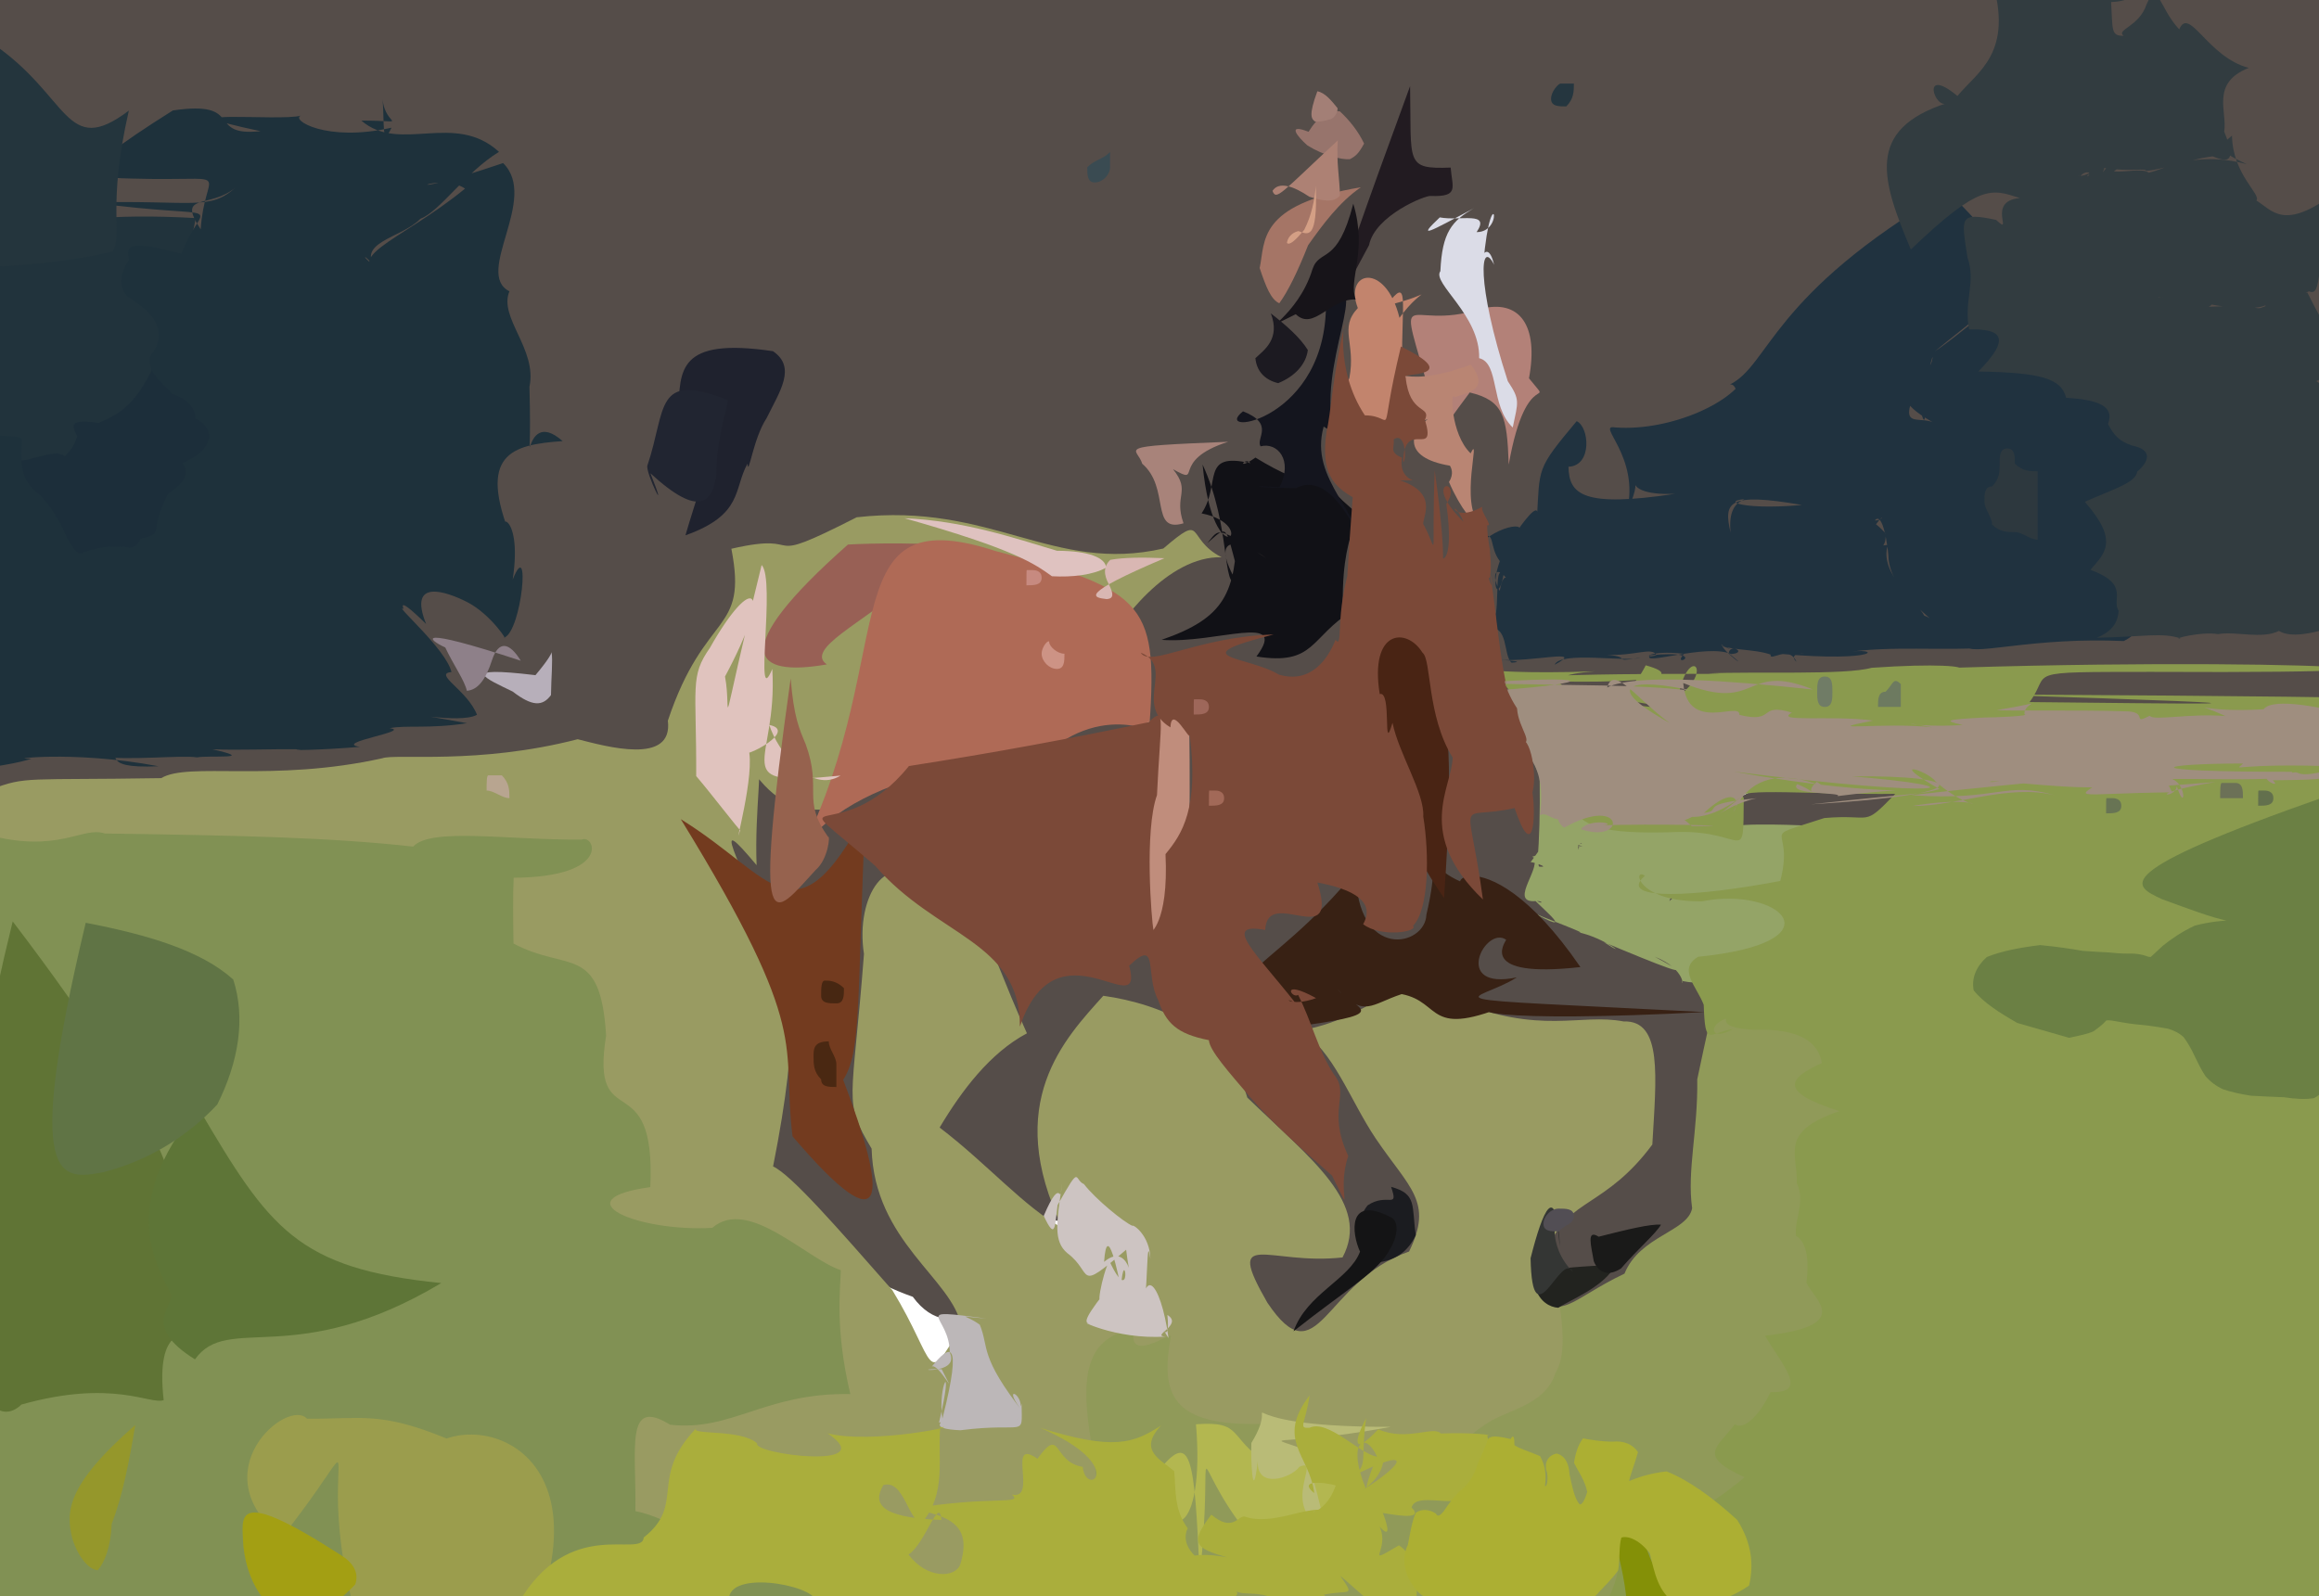 <?xml version="1.0" ?>
<svg xmlns="http://www.w3.org/2000/svg" version="1.1" width="305" height="210">
  <defs/>
  <g>
    <path d="M -4.58 -5.244 C -2.792 -5.087 -0.718 -4.95 1.955 -4.815 C 5.48 -4.699 10.035 -4.666 15.796 -4.611 C 22.899 -4.593 31.289 -4.587 40.882 -4.655 C 51.538 -4.733 63.048 -4.884 75.173 -5.089 C 87.586 -5.315 100.268 -5.509 112.875 -5.699 C 125.357 -5.834 137.659 -5.816 149.764 -5.567 C 161.707 -5.184 173.707 -4.936 185.83 -4.996 C 198.365 -5.162 211.355 -5.227 225.026 -4.994 C 239.079 -4.474 253.359 -4.256 267.527 -4.894 C 280.919 -6.908 292.826 -8.449 302.395 -7.918 C 308.755 -3.649 311.526 4.925 311.514 17.233 C 310.284 31.943 309.921 47.682 311.008 63.169 C 311.995 77.042 310.845 88.047 305.926 95.387 C 297.114 99.179 285.415 100.179 271.861 99.406 C 257.529 97.634 243.346 95.568 230.456 94.989 C 219.798 94.389 212.132 96.422 208.022 100.168 C 208.004 105.233 210.706 110.789 214.15 115.578 C 216.682 119.202 218.722 123.59 216.695 120.15 C 220.458 115.566 224.098 112.182 226.591 106.158 C 231.473 103.186 238.522 100.248 246.055 98.591 C 254.253 99.257 262.581 105.056 270.916 107.52 C 281.631 110.287 289.446 117.643 296.193 126.35 C 301.528 135.987 305.27 146.051 307.224 156.198 C 307.45 166.067 305.98 175.296 303.028 183.597 C 298.806 190.722 293.592 196.304 287.764 200.331 C 281.511 202.766 275.115 203.789 268.928 203.785 C 263.257 203.171 258.005 202.208 253.307 201.526 C 249.182 201.215 245.604 201.435 242.468 202.064 C 239.74 203.039 237.477 204.155 235.771 205.184 C 234.455 205.726 233.446 205.46 232.875 204.104 C 232.567 201.475 232.394 197.227 232.328 191.566 C 232.266 184.808 232.296 177.394 232.43 169.939 C 232.86 163.121 233.453 157.725 233.981 154.322 C 234.188 153.173 233.715 154.088 231.913 156.804 C 228.013 160.916 221.382 166.037 211.186 173.275 C 202.929 176.287 197.384 169.884 193.806 158.621 C 191.929 149.401 191.278 142.39 191.339 140.8 C 191.403 144.115 190.546 150.555 188.411 159.881 C 184.325 168.649 177.857 172.526 169.446 176.68 C 163.361 176.61 159.304 169.089 155.599 163.571 C 151.855 162.108 147.926 158.46 143.488 160.763 C 135.725 161.002 123.578 158.001 125.53 152.686 C 122.322 145.122 118.979 143.678 117.375 145.349 C 117.732 149.492 119.649 158.616 123.289 164.428 C 133.158 170.139 125.25 177.744 120.055 170.601 C 109.749 166.993 100.16 158.054 93.872 146.492 C 90.896 134.487 89.537 122.142 92.333 111.472 C 96.356 102.052 101.391 96.187 108.183 93.083 C 110.613 91.277 116.341 90.669 122.426 89.904 C 128.629 88.662 134.891 86.458 141.116 83.299 C 146.595 78.977 151.467 75.153 155.459 72.85 C 159.757 73.387 156.343 73.292 152.223 73.188 C 145.656 73.133 137.253 73.437 127.312 75.093 C 117.142 78.453 107.928 85.175 98.242 92.088 C 89.141 98.945 78.919 103.486 66.123 105.714 C 52.351 107.609 38.611 108.764 25.038 109.316 C 12.378 109.289 1.413 107.713 -7.025 103.472 C -12.433 95.947 -15.296 85.598 -16.073 72.983 C -15.234 58.649 -13.334 43.022 -10.614 26.701 C -7.487 9.991 -4.2 -6.832 -4.58 -5.244" stroke-width="0.0" fill="rgb(85, 77, 73)" opacity="1" stroke="rgb(164, 195, 90)" stroke-opacity="0.591" stroke-linecap="round" stroke-linejoin="round"/>
    <path d="M 10.654 108.57 C 10.085 105.382 11.116 104.98 12.273 104.759 C 13.522 104.558 14.916 104.377 16.444 104.221 C 18.138 104.117 20.027 104.073 22.185 104.104 C 24.665 104.209 27.526 104.36 30.714 104.55 C 34.335 104.766 38.443 104.943 42.762 105.04 C 47.262 104.989 51.914 105.006 56.56 105.171 C 60.944 105.771 64.911 106.601 68.493 107.594 C 72.868 108.116 77.145 107.147 81.656 108.892 C 83.378 118.066 82.696 116.983 72.579 117.077 C 70.287 117.93 69.426 118.67 69.04 119.41 C 69.439 120.279 70.482 121.453 71.984 123.092 C 74.225 124.949 76.623 126.145 78.751 125.911 C 81.627 130.424 83.925 132.359 85.626 134.315 C 86.175 136.173 86.169 138.533 85.697 141.173 C 85.058 143.646 85.605 147.411 86.387 150.021 C 87.863 150.927 89.739 152.869 91.762 154.493 C 93.946 156.125 96.324 157.724 98.796 159.124 C 101.335 160.38 103.97 161.598 104.269 158.564 C 106.07 161.678 110.293 164.78 112.513 166.599 C 112.898 169.663 113.5 172.116 113.605 174.84 C 113.3 177.799 112.65 180.751 112.354 183.704 C 109.659 185.784 107.852 187.707 105.816 189.313 C 103.503 191.054 100.859 192.786 97.778 193.03 C 94.56 194.015 91.65 195.128 89.085 195.998 C 86.947 196.29 85.337 195.857 84.315 194.879 C 83.968 193.672 84.208 192.45 85.012 191.427 C 86.189 190.843 87.764 190.82 89.443 191.252 C 91.24 191.715 93.012 192.469 94.653 193.231 C 96.099 193.798 97.376 194.318 98.376 194.929 C 99.477 195.318 100.635 195.81 101.905 196.374 C 103.465 196.987 105.339 197.551 107.419 197.953 C 109.689 198.174 112.021 198.288 114.283 198.656 C 116.516 199.136 118.779 199.946 121.492 199.638 C 123.274 199.375 126.285 199.501 129.161 200.112 C 132.122 201.58 135.191 203.205 137.952 205.555 C 139.976 207.71 141.15 210.166 140.876 212.026 C 139.21 213.715 136.295 214.766 132.321 215.192 C 127.356 215.28 121.768 215.14 115.677 214.907 C 109.484 214.765 103.424 214.724 97.536 214.77 C 92.068 215.009 87.123 215.382 82.795 215.866 C 79.135 216.224 76.12 216.225 73.659 215.756 C 71.631 214.876 69.957 213.692 68.678 212.584 C 67.687 211.684 66.925 210.967 66.537 210.456 C 66.394 210.163 66.43 210.099 66.296 210.467 C 65.915 211.179 64.943 212.166 63.287 213.244 C 60.906 214.238 57.923 214.868 54.412 215.163 C 50.55 215.193 46.391 215.118 42.066 215.111 C 37.651 215.229 33.192 215.585 28.774 215.981 C 24.435 216.382 20.262 216.747 16.181 216.991 C 12.277 216.997 8.712 216.625 5.448 215.67 C 2.611 213.963 0.239 211.472 -1.696 208.359 C -3.205 204.646 -4.21 200.521 -4.825 196.048 C -5.168 191.317 -5.2 186.552 -5.06 181.827 C -4.879 177.229 -4.641 172.889 -4.512 168.714 C -4.516 164.809 -4.51 160.976 -4.484 157.303 C -4.359 153.504 -4.24 149.597 -4.031 145.457 C -3.909 141.148 -3.744 136.629 -3.657 132.035 C -3.604 127.273 -3.615 122.552 -3.717 117.98 C -3.852 113.532 -4.09 109.219 -4.379 105.122 C -6.022 101.553 -10.916 101.092 10.654 108.57" stroke-width="0.0" fill="rgb(129, 145, 84)" opacity="1" stroke="rgb(129, 54, 165)" stroke-opacity="0.574" stroke-linecap="round" stroke-linejoin="round"/>
    <path d="M 226.076 127.997 C 227.378 130.356 229.007 131.202 230.252 131.998 C 231.588 133.194 232.949 133.733 234.104 134.65 C 235.178 135.312 236.439 135.106 241.084 130.509 C 239.464 133.29 239.788 134.232 239.735 137.038 C 240.076 137.672 240.869 138.23 241.19 138.662 C 241.559 139.336 241.712 140.324 241.751 141.408 C 241.671 142.703 241.496 144.215 242.252 146.6 C 241.267 147.667 240.562 149.253 240.235 150.839 C 239.958 152.206 239.7 153.331 239.559 153.954 C 239.473 154.103 239.359 153.822 239.319 153.162 C 239.217 152.176 239.093 151.063 238.882 149.92 C 238.771 148.971 238.58 148.326 238.597 148.125 C 238.767 148.403 239.103 149.16 239.649 150.381 C 240.354 151.956 241.113 153.844 241.82 156.013 C 242.47 158.342 242.968 160.9 243.208 163.628 C 243.141 166.429 242.886 169.279 242.39 172.276 C 241.738 175.296 240.965 178.323 240.108 181.408 C 239.138 184.393 237.992 187.3 236.722 190 C 235.245 192.462 233.54 194.577 231.582 196.31 C 229.416 197.643 227.125 198.368 224.647 200.145 C 222.91 199.413 221.614 198.343 221.188 197.406 C 220.86 197.685 221.798 198.272 224.058 200.258 C 225.123 197.548 225.926 198.576 225.621 200.197 C 224.253 202.551 222.047 205.171 218.862 207.7 C 216.614 210.639 213.888 212.996 211.353 214.747 C 209.287 215.928 207.502 216.538 205.828 216.627 C 204.115 216.312 202.262 215.779 200.066 215.31 C 197.501 214.983 194.629 214.955 191.36 215.163 C 187.849 215.455 184.038 215.764 179.903 215.979 C 175.391 216.075 170.587 216.086 165.641 216.144 C 160.649 216.27 155.565 216.418 150.487 216.377 C 145.606 215.804 141.339 214.494 136.252 212.36 C 133.631 210.336 133.535 206.466 134.744 201.782 C 136.781 198.079 139.547 195.189 142.713 194.084 C 145.615 195.295 147.537 193.825 147.115 193.365 C 147.608 192.941 147.001 194.14 144.313 194.673 C 140.15 193.916 139.746 190.974 139.698 186.827 C 136.279 177.714 135.716 173.153 137.742 169.996 C 147.096 174.03 150.459 172.823 153.92 174.505 C 157.152 173.249 159.964 174.569 162.247 176.393 C 163.958 178.596 165.103 181.061 165.642 183.56 C 165.508 185.89 165.902 187.77 166.024 189.292 C 166.02 190.602 166.004 191.687 165.878 192.173 C 166.153 192.869 166.496 193.486 167.124 193.731 C 168.708 194.024 170.516 191.911 170.478 193.465 C 171.173 195.096 171.901 194.599 169.989 192.794 C 171.221 191.535 172.544 190.715 173.44 189.446 C 174.504 188.035 175.803 187.082 177.876 186.658 C 180.258 186.432 182.401 187.347 184.693 188.044 C 186.222 189.276 187.25 190.537 187.925 191.658 C 188.281 192.604 188.209 193.286 187.959 193.562 C 187.66 193.484 187.377 192.932 187.263 191.98 C 187.397 190.583 187.835 188.751 188.524 186.593 C 189.215 184.173 190.209 181.684 191.261 179.336 C 192.358 176.979 193.55 174.29 194.872 171.499 C 196.757 169.049 199.768 166.219 201.639 169.976 C 205.42 173.974 206.467 170.973 213.658 167.553 C 215.674 162.565 221.981 162.043 222.554 158.948 C 221.859 154.036 223.329 148.742 223.225 141.995 C 224.358 136.478 225.53 131.854 226.076 127.997" stroke-width="0.0" fill="rgb(144, 154, 89)" opacity="1.0" stroke="rgb(116, 75, 184)" stroke-opacity="0.847" stroke-linecap="round" stroke-linejoin="round"/>
    <path d="M 112.672 68.051 C 130.404 66.042 138.504 75.486 153.003 72.161 C 158.658 67.309 155.819 70.808 160.663 73.31 C 153.63 73.115 147.133 81.742 145.004 85.99 C 143.582 91.33 139.122 94.253 132.91 95.594 C 126.693 95.498 120.335 98.885 115.818 102.726 C 112.956 105.282 105.561 110.215 99.349 101.887 C 100.531 99.023 99.216 106.502 99.511 113.818 C 93.339 106.452 96.74 112.116 102.259 125.437 C 104.043 129.299 105.355 134.924 101.678 153.449 C 104.111 154.583 110.122 161.504 117.366 169.733 C 123.291 179.455 121.594 182.837 126.419 174.443 C 125.283 168.227 114.983 163.374 114.636 151.111 C 110.846 144.697 112.083 145.633 113.631 125.501 C 112.431 117.744 116.982 111.42 120.954 116.72 C 131.946 124.143 128.475 121.284 135.064 135.938 C 130.222 138.507 126.479 143.474 123.582 148.334 C 129.898 153.147 134.717 158.827 139.759 161.556 C 131.79 145.065 140.11 136.584 145.109 131 C 152.654 132.059 161.502 135.747 164.05 144.392 C 172.519 152.567 180.322 158.368 176.572 165.422 C 166.824 166.51 160.932 161.365 166.69 171.379 C 173.434 181.402 174.01 168.58 185.323 164.646 C 188.547 158.079 185.407 156.375 180.949 149.792 C 177.568 144.775 175.335 138.079 170.962 135.556 C 174.56 135.046 180.165 133.045 186.799 127.428 C 186.139 128.222 189.837 132.488 191.428 131.62 C 202.697 136.214 207.785 133.273 213.547 134.377 C 218.698 134.2 217.824 141.665 217.319 150.568 C 211.272 158.742 206.182 157.799 203.865 163.78 C 205.012 171.583 206.545 177.277 204.6 180.568 C 203.209 185.046 197.849 185.49 195.223 187.485 C 190.599 190.645 189.513 192.433 190.803 197.074 C 185.503 195.366 180.507 195.892 176.919 195.675 C 172.006 192.121 167.034 190.098 166.209 187.312 C 153.744 187.715 152.672 183.161 153.997 175.78 C 154.107 175.156 148.16 179.519 149.168 174.887 C 138.303 176.419 144.913 191.233 144.372 197.948 C 137.017 198.307 132.517 201.846 133.13 209.046 C 120.705 209.562 113.511 212.086 115.53 200.369 C 109.434 202.912 103.375 196.417 99.022 202.588 C 92.932 204.268 88.724 199.769 83.569 198.803 C 83.708 190.483 82.16 183.729 88.133 187.428 C 96.306 188.341 100.608 183.202 111.835 183.395 C 109.832 174.909 110.501 169.873 110.589 167.105 C 105.914 165.511 98.412 157.451 93.68 161.529 C 83.841 162.088 73.844 157.784 85.529 156.171 C 86.296 139.641 77.561 149.714 79.717 136.234 C 78.975 124.067 74.623 127.933 67.537 124.121 C 67.485 120.822 67.45 117.913 67.559 115.473 C 80.488 115.377 78.23 109.704 76.514 110.453 C 66.784 110.534 56.676 108.821 54.337 111.375 C 43.519 110.175 31.774 109.908 13.77 109.651 C 10.878 108.643 7.718 112.366 -1.793 109.78 C -4.797 106.251 -4.522 103.522 -1.18 103.86 C 3.487 102.067 3.46 102.665 21.21 102.367 C 24.748 100.203 35.863 102.96 50.285 99.752 C 51.995 99.111 62.861 100.64 75.979 97.249 C 79.681 98.185 88.575 100.723 87.838 94.807 C 92.729 80.169 98.396 83.519 96.192 72.191 C 106.72 69.764 99.216 74.917 112.672 68.051" stroke-width="0.0" fill="rgb(153, 155, 98)" opacity="1" stroke="rgb(221, 103, 167)" stroke-opacity="0.827" stroke-linecap="round" stroke-linejoin="round"/>
    <path d="M 210.015 99.815 C 211.287 100.086 212.581 100.337 213.838 100.591 C 215.05 100.89 216.167 101.296 217.247 101.687 C 218.131 102.142 218.86 102.643 219.463 103.118 C 219.879 103.616 220.101 104.124 220.164 104.601 C 220.117 105.072 219.894 105.607 219.984 106.278 C 219.215 106.596 218.777 107.057 218.577 107.756 C 218.809 108.451 218.351 108.639 216.883 108.491 C 216.453 108.162 216.039 108.073 215.808 108.029 C 215.349 108.699 214.894 108.862 214.683 108.174 C 214.662 107.256 214.799 106.651 214.955 106.117 C 214.791 105.663 214.687 105.316 215.004 105.173 C 215.696 105.238 216.298 105.205 216.793 105.085 C 217.381 105.188 218.249 104.959 219.017 104.666 C 219.321 104.694 220.263 104.233 221.903 104.694 C 223.057 105.351 223.26 105.39 226.566 102.097 C 226.785 104.205 225.811 109.829 228.604 109.125 C 225.555 108.209 235.58 108.464 237.903 108.635 C 236.264 108.326 235.445 112.387 239.174 112.084 C 236.756 111.584 234.606 114.034 238.926 120.426 C 231.772 117.311 230.271 117.883 229.394 117.684 C 228.643 118.595 227.291 117.656 232.138 118.025 C 223.55 116.875 224.246 118.975 222.585 117.834 C 222.034 117.11 224.533 118.991 222.582 118.287 C 223.58 117.518 221.878 119 220.861 118.024 C 222.162 117.823 220.698 119.3 222.159 117.644 C 221.018 118.353 220.184 118.069 219.903 117.71 C 221.046 119.025 219.492 116.417 222.993 119.706 C 221.331 118.277 219.972 116.99 219.565 118.553 C 220.703 117.319 221.106 118.673 220.07 117.869 C 222.538 119.048 225.334 117.173 238.197 117.507 C 233.342 126.491 227.024 129.399 223.466 129.399 C 226.061 127.209 225.9 130.038 221.218 129.047 C 221.31 130.168 221.886 127.537 217.623 125.858 C 224.458 129.514 217.686 126.77 210.947 123.944 C 214.602 126.326 211.074 123.291 207.319 122.59 C 209.991 123.234 202.09 120.419 201.455 119.96 C 207.499 123.257 203.179 119.882 201.198 117.77 C 202.912 119.469 203.363 118.367 201.722 118.557 C 198.45 118.609 203.097 113.783 201.525 112.682 C 202.233 112.734 203.729 110.694 208.149 111.352 C 206.484 110.849 208.428 111.084 207.974 110.913 C 207.126 111.195 207.837 111.948 207.53 111.796 C 207.274 112.018 208.169 111.357 207.177 111.57 C 209.25 111.262 204.787 110.796 201.698 112.804 C 203.527 114.155 202.026 113.175 202.422 114.003 C 204.188 114.191 201.024 113.202 201.275 113.455 C 202.447 112.003 202.937 110.6 202.04 113.926 C 202.572 112.757 202.784 98.355 202.033 98.064 C 203.701 98.47 204.751 95.792 210.015 99.815" stroke-width="0.0" fill="rgb(148, 164, 103)" opacity="1" stroke="rgb(154, 205, 229)" stroke-opacity="0.288" stroke-linecap="round" stroke-linejoin="round"/>
    <path d="M 209.806 88.314 C 200.054 89.001 206.828 91.999 218.01 93.105 C 226.29 89.525 222.514 84.069 220.887 90.89 C 218.147 95.178 214.302 90.065 205.64 92.588 C 210.094 90.782 213.661 93.146 216.447 87.525 C 222.43 89.187 215.495 90.271 195.328 89.34 C 209.754 88.298 232.092 88.811 224.686 88.589 C 230.483 88.307 242.71 88.843 246.152 87.853 C 263.253 86.661 262.425 89.416 238.265 88.646 C 291.618 85.773 340.803 88.69 282.866 88.388 C 265.416 88.407 269.962 88.31 266.934 92.36 C 285.141 92.531 313.02 93.001 260.512 91.342 C 301.145 91.57 310.696 91.789 308.552 91.833 C 308.605 91.016 310.177 91.773 310.751 93.31 C 310.601 95.828 310.211 99.277 309.872 103.468 C 309.763 108.205 309.789 113.372 309.846 118.621 C 309.872 123.859 309.868 129.107 309.858 134.18 C 309.857 138.831 309.858 143.104 309.858 147.147 C 309.858 151.159 309.858 155.157 309.858 159.154 C 309.857 163.188 309.857 167.391 309.863 171.863 C 309.867 176.58 309.846 181.433 309.812 186.436 C 309.828 191.434 309.951 196.256 310.179 200.827 C 310.335 205.014 309.988 208.6 308.782 211.439 C 306.625 213.583 303.608 214.854 299.896 215.402 C 295.693 215.456 291.157 215.194 286.372 214.899 C 281.497 214.766 276.509 214.77 271.519 214.828 C 266.639 214.868 261.859 214.874 257.022 214.867 C 252.223 214.859 247.511 214.832 242.809 214.811 C 238.202 214.853 233.796 214.94 229.606 215.075 C 225.668 215.194 222.153 215.067 219.123 214.517 C 216.733 213.443 215.042 211.933 211.186 211.101 C 213.09 206.957 214.147 204.25 209.678 200.749 C 215.909 201.117 218.864 200.296 219.625 202.161 C 223.901 199.073 225.496 196.774 223.38 197.697 C 222.94 199.414 226.898 196.458 229.452 194.342 C 223.28 191.516 225.707 190.543 228.17 187.377 C 229.136 188.076 231.077 186.825 232.878 183.13 C 238.071 183.343 234.282 179.46 232.146 175.72 C 243.662 174.401 238.802 171.179 237.581 168.759 C 237.918 166.222 237.776 163.476 236.227 162.596 C 235.916 160.647 237.506 158.057 236.324 155.687 C 236.453 151.714 233.929 148.906 241.922 146.173 C 233.624 143.562 235.392 141.768 239.618 139.853 C 238.946 135.879 234.367 135.355 230.673 135.473 C 228.248 135.348 226.753 134.954 227.022 133.999 C 224.52 134.867 225.023 137.09 227.929 135.365 C 224.77 135.854 224.264 137.92 224.079 132.196 C 223.194 129.82 220.588 127.478 223.342 125.871 C 242.282 123.954 234.012 116.54 223.85 118.575 C 215.081 118.664 214.763 114.029 216.337 115.215 C 212.463 118.632 223.394 117.958 234.146 115.893 C 236.15 108.203 230.68 110.624 239.933 107.619 C 246.441 107.042 244.855 108.993 249.27 104.432 C 239.427 104.579 227.713 103.558 229.341 104.953 C 229.259 114.114 229.684 109.249 220.733 109.452 C 210.462 109.82 208.006 108.682 206.542 105.846 C 205.099 104.59 207.844 104.349 210.787 104.883 C 213.32 106.708 213.908 108.271 211.789 108.571 C 209.13 107.799 208.822 105.181 202.891 102.943 C 201.081 99.47 200.062 93.878 199.068 91.578 C 195.534 86.283 190.041 89.013 209.806 88.314" stroke-width="0.0" fill="rgb(138, 154, 78)" opacity="1" stroke="rgb(32, 222, 140)" stroke-opacity="0.641" stroke-linecap="round" stroke-linejoin="round"/>
    <path d="M 207.86 127.223 C 194.162 128.759 198.03 123.903 198.093 123.629 C 195.379 121.694 190.859 130.397 199.504 128.576 C 193.95 132.109 184.921 131.123 224.188 133.142 C 196.427 134.599 190.281 132.938 199.009 131.922 C 187.487 136.839 189.798 131.841 184.354 130.779 C 180.331 132.101 179.382 133.959 175.899 130.102 C 178.043 132.75 183.465 133.234 171.577 134.886 C 167.497 132.659 168.414 130.917 166.825 135.985 C 157.223 128.755 166.721 128.924 178.306 114.592 C 178.398 126.482 187.466 124.553 187.604 120.33 C 190.55 107.889 184.214 114.494 195.658 117.132 C 187.128 118.021 194.546 107.822 207.86 127.223" stroke-width="0.0" fill="rgb(56, 33, 20)" opacity="1" stroke="rgb(79, 221, 1)" stroke-opacity="0.96" stroke-linecap="round" stroke-linejoin="round"/>
    <path d="M 111.523 71.638 C 114.607 71.452 122.201 71.338 125.996 71.935 C 123.45 74.286 119.95 76.228 118.675 77.301 C 113.623 81.861 105.811 85.417 108.746 87.406 C 99.133 89.089 95.365 85.916 111.523 71.638" stroke-width="0.0" fill="rgb(152, 96, 85)" opacity="0.999" stroke="rgb(15, 30, 167)" stroke-opacity="0.316" stroke-linecap="round" stroke-linejoin="round"/>
    <path d="M 130.993 72.508 C 151.182 77.7 152.365 79.579 151.09 96.763 C 153.639 96.691 143.661 91.425 135.523 101.351 C 131.713 98.972 108.246 102.335 103.871 114.88 C 119.141 87.091 108.423 65.149 130.993 72.508" stroke-width="0.0" fill="rgb(175, 106, 86)" opacity="0.998" stroke="rgb(33, 176, 198)" stroke-opacity="0.86" stroke-linecap="round" stroke-linejoin="round"/>
    <path d="M 35.288 47.324 C 30.648 60.562 27.532 69.431 24.384 76.175 C 16.013 73.63 10.861 74.173 6.67 72.143 C 2.191 69.586 1.745 66.314 0.912 59.377 C 2.808 49.377 0.787 42.622 35.288 47.324" stroke-width="0.0" fill="rgb(28, 46, 58)" opacity="0.999" stroke="rgb(61, 15, 176)" stroke-opacity="0.119" stroke-linecap="round" stroke-linejoin="round"/>
    <path d="M 157.298 187.371 C 163.56 186.903 161.432 189.053 166.638 192.483 C 169.884 191.107 177.079 191.522 176.845 200.989 C 166.584 202.961 166.154 201.44 164.367 202.091 C 155.789 191.483 159.911 187.261 157.789 207.462 C 157.09 191.162 156.651 187.979 152.094 193.869 C 153.357 203.818 158.522 201.981 157.298 187.371" stroke-width="0.0" fill="rgb(179, 183, 80)" opacity="0.999" stroke="rgb(253, 115, 253)" stroke-opacity="0.134" stroke-linecap="round" stroke-linejoin="round"/>
    <path d="M 40.373 186.636 C 47.604 186.706 49.91 185.631 58.739 189.243 C 68.226 185.954 86.111 197.858 56.717 235.202 C 33.382 195.03 53.897 180.99 37.049 202.258 C 26.268 193.619 37.812 183.851 40.373 186.636" stroke-width="0.0" fill="rgb(155, 157, 77)" opacity="0.999" stroke="rgb(178, 206, 69)" stroke-opacity="0.351" stroke-linecap="round" stroke-linejoin="round"/>
    <path d="M 182.949 187.708 C 166.701 190.709 165.374 188.164 173.138 191.298 C 171.005 190.234 173.136 194.993 174.292 201.101 C 168.075 198.28 173.989 191.609 170.907 192.961 C 169.804 194.457 165.258 195.958 165.422 192.212 C 164.723 198.361 164.492 191.639 164.583 189.826 C 169.232 182.279 158.455 187.766 182.949 187.708" stroke-width="0.0" fill="rgb(185, 187, 119)" opacity="0.999" stroke="rgb(184, 50, 166)" stroke-opacity="0.875" stroke-linecap="round" stroke-linejoin="round"/>
    <path d="M 194.723 40.642 C 199.852 39.307 202.397 42.787 201.096 49.767 C 204.55 54.115 200.815 47.65 198.431 61.112 C 198.207 54.728 197.753 52.7 193.308 51.632 C 184.553 63.239 189.552 59.551 188.234 52.375 C 183.545 35.897 184.65 43.89 194.723 40.642" stroke-width="0.0" fill="rgb(179, 129, 120)" opacity="0.999" stroke="rgb(225, 172, 52)" stroke-opacity="0.085" stroke-linecap="round" stroke-linejoin="round"/>
    <path d="M 25.752 28.69 C 20.982 52.953 16.457 54.022 12.982 55.636 C 9.034 55.09 9.409 55.893 10.161 57.407 C 9.791 58.393 9.67 58.847 8.549 60.013 C 7.69 59.454 6.97 59.531 3.683 60.464 C 0.27 61.023 2.734 59.574 0.349 61.18 C -1.277 59.441 -3.152 59.179 -4.123 56.347 C -2.69 48.083 -19.224 26.14 25.752 28.69" stroke-width="0.0" fill="rgb(33, 51, 60)" opacity="1" stroke="rgb(210, 222, 252)" stroke-opacity="0.126" stroke-linecap="round" stroke-linejoin="round"/>
    <path d="M 156.415 95.303 C 156.769 121.512 155.342 125.638 155.196 103.771 C 156.807 113.032 153.361 116.246 153.091 123.731 C 148.967 121.998 148.998 118.577 150.735 119.686 C 150.161 114.257 149.031 108.322 150.793 106.167 C 150.209 110.722 151.601 109.865 150.149 110.797 C 150.705 107.175 152.272 100.913 150.739 95.104 C 151.589 94.684 156.451 92.244 156.415 95.303" stroke-width="0.0" fill="rgb(192, 141, 124)" opacity="0.998" stroke="rgb(210, 32, 123)" stroke-opacity="0.489" stroke-linecap="round" stroke-linejoin="round"/>
    <path d="M 194.208 30.537 C 198.315 30.535 195.815 21.979 194.897 37.334 C 193.782 35.724 195.438 30.451 196.515 34.83 C 194.701 31.279 194.084 37.095 198.309 50.147 C 199.952 52.623 199.677 52.799 198.959 56.241 C 195.978 53.382 197.246 47.772 194.541 47.12 C 194.686 41.454 188.276 37.228 189.441 35.672 C 189.67 30.558 190.949 29.06 193.862 27.392 C 187.835 30.591 186.284 31.511 189.362 28.6 C 192.094 29.112 196.072 27.741 194.208 30.537" stroke-width="0.0" fill="rgb(219, 220, 231)" opacity="1" stroke="rgb(32, 185, 147)" stroke-opacity="0.607" stroke-linecap="round" stroke-linejoin="round"/>
    <path d="M 22.739 14.53 C 32.3 13.121 26.999 18.038 34.272 17.256 C 19.632 14.178 36.754 16.008 39.59 15.212 C 38.153 15.704 42.856 18.759 51.493 16.799 C 50.183 19.593 50.571 16.085 50.322 13.059 C 50.664 16.817 54.211 15.854 47.527 15.867 C 52.584 20.244 59.778 14.614 65.627 19.977 C 61.18 22.7 57.832 27.847 55.296 28.779 C 52.695 31.446 46.376 31.836 49.741 35.766 C 47.515 32.549 46.719 33.655 51.858 36.721 C 43.557 34.16 52.502 31.932 61.163 24.813 C 57.556 22.35 49.949 26.951 66.168 21.453 C 70.93 26.12 62.295 35.943 67.002 38.324 C 65.537 41.778 70.686 45.917 69.635 50.892 C 70.069 66.809 68.173 52.878 74 58.029 C 67.178 58.499 62.793 59.783 67.26 70.846 C 64.342 67.575 68.872 66.8 67.43 76.248 C 69.801 70.288 68.646 83.039 66.309 83.888 C 66.927 84.548 64.63 80.862 61.469 79.219 C 58.645 77.783 53.621 76.048 56.043 82.087 C 51.466 77.608 53.527 80.714 52.987 80.048 C 52.039 79.728 58.655 85.413 59.38 88.406 C 56.919 88.641 61.486 90.809 62.734 94.032 C 60.506 95.345 51.106 93.232 61.421 95.141 C 56.458 95.911 53.384 95.36 51.246 95.799 C 54.318 96.184 43.638 97.716 47.347 98.252 C 41.974 98.707 37.309 98.739 39.586 98.578 C 35.616 98.51 31.337 98.725 27.941 98.573 C 34.004 99.953 27.482 99.334 25.932 99.637 C 23.713 99.312 17.067 100.083 13.083 99.527 C 17.315 98.52 12.19 101.201 20.859 100.805 C 9.349 98.625 0.251 99.978 4.131 99.793 C 2.961 100.304 -1.857 101.11 -3.752 101.175 C -0.999 99.78 -1.337 97.706 -1.193 95.497 C -0.932 93.83 -0.475 91.624 -0.41 88.808 C -0.513 86.375 -0.409 84.505 -0.163 82.646 C -0.029 80.377 -0.155 77.882 -0.138 75.227 C -0.26 72.744 -0.413 70.648 -0.469 68.438 C -0.36 66.46 -0.304 64.812 -0.514 63.251 C -1.101 61.679 -2.684 59.514 -4.025 56.602 C 1.484 57.892 2.233 57.006 2.891 57.836 C 2.5 62.243 3.352 63.27 4.528 64.528 C 6.085 65.665 7.024 67.274 8.098 69.18 C 9.045 71.408 10.19 73.375 10.972 72.658 C 13.909 71.637 15.285 71.973 16.421 71.925 C 17.331 72.31 18.089 71.853 18.497 70.85 C 19.865 70.576 20.506 70.403 20.556 69.399 C 20.742 68.119 21.223 66.676 22.129 64.918 C 24.276 63.544 24.956 62.273 24.003 60.903 C 26.799 59.682 27.4 58.441 27.511 57.406 C 27.5 56.604 26.935 55.535 25.734 55.119 C 25.645 53.503 24.51 52.434 22.64 51.808 C 21.22 50.14 19.179 48.901 19.798 46.752 C 22.309 43.772 20.186 41.094 17.042 39.221 C 15.566 38.123 15.641 36.048 16.959 34.227 C 16.742 32.492 16.331 31.365 23.862 33.4 C 26.72 25.774 30.875 29.19 11.897 26.625 C 25.447 26.305 27.574 27.784 31.046 24.607 C 27.637 27.57 23.126 25.216 26.396 30.173 C 26.901 22.306 30.791 23.648 20.056 23.543 C 11.822 23.346 7.658 24.014 22.739 14.53" stroke-width="0.0" fill="rgb(30, 49, 59)" opacity="0.999" stroke="rgb(83, 246, 2)" stroke-opacity="0.453" stroke-linecap="round" stroke-linejoin="round"/>
    <path d="M 256.124 25.175 C 268.634 37.187 263.855 38.469 254.477 46.216 C 252.376 50.54 254.127 60.794 251.953 51.384 C 249.518 56.975 252.797 54.281 254.876 55.919 C 245.413 50.831 254.708 50.68 254.166 46.432 C 260.047 42.567 264.839 36.353 272.791 37.222 C 280.215 42.132 285.486 52.519 287.809 61.946 C 286.45 72.29 283.47 82.489 279.315 84.333 C 267.615 83.813 260.055 86.146 258.731 85.177 C 254.01 81.584 248.401 77.624 248.364 73.047 C 248.286 72.084 247.673 67.163 246.58 68.465 C 247.672 68.526 247.989 67.301 246.734 68.968 C 247.516 69.588 248.656 70.759 248.211 70.918 C 247.55 68.521 248.826 72.262 246.691 72.201 C 246.521 71.606 249.764 71.626 252.504 71.421 C 248.004 72.465 248.143 72.138 248.298 71.678 C 247.06 75.434 252.211 79.26 253.079 80.984 C 255.446 81.875 256.75 84.405 262.08 85.183 C 255.298 85.66 248.864 84.901 242.581 85.845 C 247.578 84.99 247.616 87.235 233.865 85.994 C 240.858 86.004 234.449 85.361 236.281 87.071 C 235.268 84.747 232.717 87.15 232.873 86.114 C 230.681 85.314 227.08 85.614 225.64 84.627 C 229.018 85.845 226.958 85.358 226.384 84.755 C 226.781 85.917 230.536 88.463 227.368 85.949 C 227.466 84.57 229.932 85.884 227.682 86.044 C 224.439 84.615 215.668 87.696 217.043 86.194 C 225.247 85.47 219.585 88.128 221.492 86.006 C 216.583 85.467 215.998 86.784 217.851 86.186 C 217.302 85.05 214.998 86.339 211.301 86.129 C 214.984 86.461 211.652 87.178 215.751 86.522 C 213.961 87.153 205.225 85.611 204.471 87.449 C 208.655 85.221 201.605 87.162 197.103 86.786 C 201.71 87.089 198.216 87.204 198.798 87.179 C 197.648 86.175 198.493 82.021 195.553 82.683 C 195.533 81.761 195.534 80.462 194.667 83.813 C 195.797 81.533 197.895 81.73 195.361 82.492 C 198.288 82.931 195.57 81.662 195.215 84.337 C 195.409 82.778 198.401 83.658 195.938 84.704 C 197.01 80.333 197.193 75.792 198.061 76.008 C 196.816 74.386 196.008 75.52 197.265 77.769 C 196.788 80.992 196.554 82.837 194.627 79.551 C 193.277 77.867 195.008 80.759 195.773 84.37 C 197.782 80.396 196.159 74.428 197.793 75.351 C 197.2 79.16 195.942 77.47 197.26 73.82 C 195.788 71.895 196.725 69.74 194.863 70.73 C 195.342 70.752 195.418 67.568 193.592 72.827 C 196.263 68.938 201.533 68.548 199.344 70.137 C 199.816 69.452 202.747 65.145 202.137 68.271 C 202.533 61.442 202.017 61.803 207.366 55.408 C 209.024 56.138 209.457 61.284 206.29 61.401 C 206.354 65.04 208.185 66.805 220.313 64.963 C 211.5 65.328 217.208 60.469 213.961 67.347 C 215.767 59.968 209.793 55.773 212.436 56.232 C 219.889 56.782 228.464 52.682 229.567 49.229 C 229.474 57.537 227.881 65.87 231.472 65.596 C 225.385 65.542 228.296 67.214 236.996 66.433 C 227.2 64.73 226.679 66.08 227.611 70.071 C 227.031 64.306 231.48 66.549 228.979 64.458 C 228.222 60.577 229.592 50.16 227.518 50.587 C 232.737 48.003 232.886 38.761 256.124 25.175" stroke-width="0.0" fill="rgb(32, 50, 63)" opacity="1" stroke="rgb(202, 7, 168)" stroke-opacity="0.576" stroke-linecap="round" stroke-linejoin="round"/>
    <path d="M 164.464 60.933 C 163.715 60.007 162.453 62.078 165.119 60.197 C 172.187 64.521 175.102 64.127 172.054 59.678 C 172.555 58.952 172.175 62.657 178.795 67.73 C 179.461 68.592 178.133 71.473 181.119 64.633 C 179.462 61.99 177.424 66.152 182.972 76.865 C 177.002 73.782 178.635 62.834 178.765 62.224 C 179.718 69.95 176.103 68.273 176.656 81.732 C 178.166 79.272 179.435 86.558 177.827 80.363 C 172.251 83.851 172.973 87.583 165.251 86.366 C 169.612 80.483 159.862 84.734 152.775 84.173 C 161.206 81.263 162.468 77.924 162.719 69.499 C 164.295 78.889 163.774 72.009 162.738 75.055 C 161.116 68.909 161.484 69.097 158.798 71.447 C 160.475 69.45 159.892 69.142 166.606 73.466 C 162.891 70.815 158.875 70.169 162.745 76.725 C 160.65 77.445 161.943 69.285 158.166 61.113 C 159.648 76.368 165.934 69.09 158.035 67.538 C 160.663 63.607 157.791 59.411 164.464 60.933" stroke-width="0.0" fill="rgb(17, 17, 22)" opacity="0.998" stroke="rgb(236, 95, 66)" stroke-opacity="0.926" stroke-linecap="round" stroke-linejoin="round"/>
    <path d="M 297.709 93.309 C 299.008 91.558 306.576 93.46 307.278 93.54 C 307.796 92.161 306.481 93.328 305.456 93.59 C 306.445 93.66 307.176 94.269 307.465 94.817 C 307.981 95.573 308.038 96.498 308.065 98.734 C 308.573 102.769 306.556 102.541 298.908 102.649 C 300.525 104.142 295.173 101.506 300.582 102.055 C 303.469 100.675 300.292 103.095 308.11 100.856 C 293.558 100.282 293.786 101.63 295.027 100.443 C 283.798 100.444 279.925 101.541 301.399 101.535 C 303.458 103.107 287.9 102.248 284.226 102.541 C 287.675 101.346 287.653 107.73 286.298 103.433 C 286.101 105.317 281.267 104.512 291.405 102.881 C 279.728 103.802 278.854 103.927 273.443 102.26 C 285.474 103.656 284.052 100.81 285.681 104.234 C 272.04 104.386 272.439 105.465 277.789 101.924 C 282.58 105.411 260.937 102.21 261.775 102.88 C 283.43 101.804 268.539 102.597 251.427 104.613 C 262.93 105.419 263.643 102.701 270.325 104.639 C 264.214 103.074 257.259 106.091 251.511 106.034 C 262.546 104.179 260.62 108.072 254.608 102.841 C 253.46 101.289 247.925 99.741 255.092 103.805 C 252.193 104.594 253.163 104.162 238.199 105.813 C 260.988 104.439 258.499 101.961 243.589 102.134 C 260.666 103.525 257.066 105.18 228.045 101.508 C 250.052 105.498 255.568 102.959 241.672 104.733 C 242.603 104.209 235.035 104.601 236.384 103.152 C 239.961 104.66 236.977 104.456 238.957 102.856 C 243.471 105.92 232.014 97.584 227.974 106.87 C 229.076 105.276 228.055 103.275 224.11 106.943 C 226.795 106.591 222.897 105.788 231.016 105.02 C 226.088 106.043 222.864 110.179 230.514 103.512 C 223.276 110.367 218.149 106.139 223.823 106.549 C 219.484 110.297 218.655 104.947 222.499 108.684 C 231.287 108.688 217.224 108.289 209.966 108.609 C 213.725 108.6 209.279 107.416 207.921 109.079 C 213.991 111.15 213.71 104.396 205.727 108.883 C 204.437 108.048 204.238 105.41 207.245 107.289 C 204.112 108.718 203.807 106.653 202.523 107.241 C 203.755 99.133 198.381 97.469 200.541 100.547 C 201.932 98.635 199.788 98.629 197.351 87.576 C 196.501 94.468 196.927 92.691 196.516 88.683 C 196.97 86.708 194.17 94.1 197.255 90.785 C 210.15 89.838 210.114 88.738 193.72 89.871 C 208.566 90.242 214.52 89.991 222.435 90.847 C 215.439 89.253 209.85 89.684 219.618 95.122 C 214.455 91.433 211.046 85.401 211.127 93.337 C 208.379 89.943 212.553 87.919 238.468 90.712 C 229.248 87 231.44 93.912 221.384 89.857 C 221.946 96.523 228.957 92.16 228.761 94.044 C 233.643 95.241 231.14 92.375 235.679 93.749 C 233.198 95.071 240.874 94.057 246.355 94.795 C 238.594 96.33 247.748 94.963 254.149 95.684 C 248.783 94.603 251.526 95.805 258.149 95.373 C 255.367 94.761 256.129 94.655 260.968 94.392 C 262.278 94.403 267.154 94.189 266.266 93.967 C 266.071 92.213 270.17 92.194 262.615 93.414 C 263.704 93.552 273.951 93.386 279.383 93.573 C 282.801 93.549 280.192 95.45 282.743 94.16 C 283.18 94.877 288.172 93.796 292.701 94.207 C 287.914 91.984 289.033 93.829 297.709 93.309" stroke-width="0.0" fill="rgb(159, 142, 127)" opacity="0.999" stroke="rgb(125, 73, 171)" stroke-opacity="0.313" stroke-linecap="round" stroke-linejoin="round"/>
    <path d="M 193.462 47.974 C 196.053 51.337 192.938 51.642 191.313 52.259 C 190.752 51.044 190.753 57.091 193.418 59.64 C 194.884 56.686 191.832 66.411 194.721 69.032 C 193.942 69.202 192.046 66.836 190.576 63.411 C 191.965 61.194 189.018 60.226 191.332 61.358 C 184.305 60.429 185.389 56.883 187.797 55.127 C 184.928 56.304 184.397 55.503 183.657 51.439 C 183.655 46.75 182.858 51.855 193.462 47.974" stroke-width="0.0" fill="rgb(185, 133, 115)" opacity="1" stroke="rgb(56, 118, 177)" stroke-opacity="0.904" stroke-linecap="round" stroke-linejoin="round"/>
    <path d="M 1.672 121.217 C 22.398 148.408 23.475 156.784 23.663 161.971 C 25.895 166.396 26.17 169.728 26.829 175.285 C 24.496 175.318 20.428 174.308 21.527 184.195 C 19.741 184.833 14.889 181.393 2.826 184.772 C -3.001 190.35 -10.745 171.573 1.672 121.217" stroke-width="0.0" fill="rgb(96, 116, 53)" opacity="0.999" stroke="rgb(96, 116, 114)" stroke-opacity="0.605" stroke-linecap="round" stroke-linejoin="round"/>
    <path d="M 26.084 145.733 C 35.45 161.67 39.062 166.883 58.037 168.794 C 38.788 180.288 29.992 172.686 25.645 178.831 C 18.437 174.364 23.005 171.768 22.454 170.238 C 21.128 167.221 15.05 158.922 26.084 145.733" stroke-width="0.0" fill="rgb(94, 117, 55)" opacity="0.998" stroke="rgb(119, 74, 175)" stroke-opacity="0.801" stroke-linecap="round" stroke-linejoin="round"/>
    <path d="M 89.54 107.768 C 101.873 115.398 104.446 124.353 113.779 107.121 C 112.737 132.701 113.233 138.401 110.9 142.059 C 116.743 157.381 117.022 164.48 104.238 149.49 C 102.697 137.081 106.984 136.177 89.54 107.768" stroke-width="0.0" fill="rgb(115, 59, 31)" opacity="0.998" stroke="rgb(33, 191, 167)" stroke-opacity="0.554" stroke-linecap="round" stroke-linejoin="round"/>
    <path d="M -1.106 5.64 C 9.24 12.621 8.524 20.902 16.945 14.551 C 14.033 27.307 16.202 30.793 14.813 33.1 C 9.387 34.357 4.381 34.789 0.338 35.04 C -2.726 34.965 -11.079 32.422 -1.106 5.64" stroke-width="0.0" fill="rgb(36, 53, 61)" opacity="0.999" stroke="rgb(188, 218, 94)" stroke-opacity="0.023" stroke-linecap="round" stroke-linejoin="round"/>
    <path d="M 174.378 39.135 C 181.035 35.051 172.817 48.369 175.563 57.204 C 176.247 53.237 177.454 58.361 174.091 56.115 C 172.128 63.208 179.083 67.071 181.021 76.277 C 177.171 64.965 173.303 62.645 170.454 64.231 C 164.673 64.1 164.069 63.848 168.289 64.099 C 170.123 60.491 167.97 58.135 165.789 58.718 C 165.136 57.627 167.705 55.771 163.486 54.113 C 159.003 57.607 174.991 55.487 174.378 39.135" stroke-width="0.0" fill="rgb(20, 21, 30)" opacity="0.999" stroke="rgb(240, 21, 109)" stroke-opacity="0.25" stroke-linecap="round" stroke-linejoin="round"/>
    <path d="M 139.094 158.543 C 142.228 152.955 141.205 155.215 142.56 155.773 C 144.092 157.76 147.816 160.799 148.947 161.266 C 148.986 161.014 151.241 162.499 151.302 165.625 C 150.741 161.841 151.084 169.343 150.122 175.665 C 149.92 165.396 152.648 168.386 153.689 176.041 C 152.087 173.27 153.998 177.617 153.538 172.987 C 155.665 174.295 151.293 175.757 153.285 175.83 C 146.599 176.29 141.232 173.336 143.389 174.214 C 142.881 173.961 142.067 174.137 145.237 170.093 C 143.861 173.383 144.993 167.478 145.902 165.876 C 149.046 172.626 147.857 163.031 147.429 169.397 C 147.121 167.984 145.609 160.315 145.211 166.007 C 149.061 162.756 148.992 171.628 148.114 164.403 C 141.378 170.188 143.902 167.467 140.362 164.844 C 138.535 163.285 138.941 160.87 139.705 155.683 C 139.254 159.341 139.781 154.051 137.273 159.954 C 138.84 163.3 138.727 161.333 139.094 158.543" stroke-width="0.0" fill="rgb(205, 196, 194)" opacity="1" stroke="rgb(68, 114, 149)" stroke-opacity="0.743" stroke-linecap="round" stroke-linejoin="round"/>
    <path d="M 185.457 11.332 C 185.652 21.484 184.727 22.267 190.794 22.045 C 191.002 24.684 191.964 25.91 188.167 25.781 C 187.55 25.649 180.849 28.317 180.06 32.248 C 174.762 42.221 172.88 45.587 185.457 11.332" stroke-width="0.0" fill="rgb(34, 27, 33)" opacity="1" stroke="rgb(115, 234, 118)" stroke-opacity="0.056" stroke-linecap="round" stroke-linejoin="round"/>
    <path d="M 100.172 74.336 C 102.065 76.233 99.103 93.942 101.573 88.006 C 102.359 100.76 95.104 103.577 110.55 102.032 C 106.663 104.462 102.308 98.919 101.179 95.371 C 105.521 96.226 95.702 100.851 98.399 98.412 C 99.478 101.476 96.253 112.813 97.353 109.2 C 97.206 109.213 93.608 104.493 91.566 102.096 C 91.609 90.313 90.715 89.015 93.365 85.235 C 98.965 75.329 101.869 76.809 95.355 89.003 C 96.323 93.951 94.135 98.893 100.172 74.336" stroke-width="0.0" fill="rgb(224, 195, 190)" opacity="0.998" stroke="rgb(108, 82, 28)" stroke-opacity="0.208" stroke-linecap="round" stroke-linejoin="round"/>
    <path d="M 213.444 200.658 C 218.235 201.673 214.417 205.688 222.599 211.229 C 215.285 206.672 223.264 207.638 225.565 212.02 C 214.452 210.452 214.729 208.353 214.015 214.374 C 214.465 205.918 210.336 199.747 213.444 200.658" stroke-width="0.0" fill="rgb(132, 144, 7)" opacity="0.999" stroke="rgb(211, 210, 190)" stroke-opacity="0.032" stroke-linecap="round" stroke-linejoin="round"/>
    <path d="M 184.061 41.808 C 187.318 37.346 189.144 38.607 182.36 40.197 C 185.424 36.032 184.321 39.798 184.411 47.68 C 183.849 50.332 181.953 56.487 183.795 56.401 C 182.03 56.963 179.083 58.76 179.542 58.452 C 177.238 57.325 175.749 53.399 177.472 49.729 C 178.357 45.122 176.058 43.226 178.584 40.527 C 176.695 35.642 182.233 34.351 184.061 41.808" stroke-width="0.0" fill="rgb(194, 132, 109)" opacity="0.999" stroke="rgb(71, 151, 141)" stroke-opacity="0.031" stroke-linecap="round" stroke-linejoin="round"/>
    <path d="M 182.959 156.136 C 186.388 157.065 185.65 158.571 186.203 162.505 C 185.185 164.632 183.539 165.857 181.077 166.084 C 179.329 162.331 181.054 163.07 180.744 161.918 C 179.043 161.016 178.485 160.4 179.86 158.581 C 182.462 156.825 184.008 159.201 182.959 156.136" stroke-width="0.0" fill="rgb(27, 28, 32)" opacity="1" stroke="rgb(107, 14, 45)" stroke-opacity="0.721" stroke-linecap="round" stroke-linejoin="round"/>
    <path d="M 195.805 78.542 C 195.355 79.095 194.902 79.243 194.384 79.58 C 193.749 79.255 193.156 79.109 192.387 78.873 C 191.627 78.523 190.786 78.063 189.991 77.559 C 189.097 77.182 188.27 76.547 195.805 78.542" stroke-width="0.0" fill="rgb(136, 80, 59)" opacity="1" stroke="rgb(252, 188, 42)" stroke-opacity="0.177" stroke-linecap="round" stroke-linejoin="round"/>
    <path d="M 177.986 26.793 C 179.901 33.141 177.297 36.724 178.297 39.399 C 174.933 39.238 172.773 43.597 170.421 41.336 C 164.791 44.075 170.658 41.859 172.614 35.43 C 173.577 32.587 175.876 35.06 177.986 26.793" stroke-width="0.0" fill="rgb(23, 20, 25)" opacity="0.999" stroke="rgb(105, 230, 111)" stroke-opacity="0.931" stroke-linecap="round" stroke-linejoin="round"/>
    <path d="M 103.991 89.255 C 104.408 94.409 105.112 95.848 105.974 97.925 C 108.162 103.944 105.399 105.177 108.917 110.1 C 109.228 109.85 108.904 113.07 107.286 114.442 C 101.573 120.654 98.925 125.267 103.991 89.255" stroke-width="0.0" fill="rgb(150, 98, 78)" opacity="0.999" stroke="rgb(185, 228, 145)" stroke-opacity="0.487" stroke-linecap="round" stroke-linejoin="round"/>
    <path d="M 101.661 46.2 C 104.791 48.328 102.554 51.485 100.82 55.019 C 99.044 57.697 98.442 62.858 98.309 61.005 C 96.458 64.331 97.783 67.707 90.152 70.423 C 91.544 65.612 92.811 62.539 93.156 59.306 C 92.513 56.935 91.858 55.046 89.225 54.012 C 89.46 48.748 89.086 44.335 101.661 46.2" stroke-width="0.0" fill="rgb(31, 34, 46)" opacity="1" stroke="rgb(67, 228, 241)" stroke-opacity="0.212" stroke-linecap="round" stroke-linejoin="round"/>
    <path d="M 95.764 52.655 C 95.518 54.211 94.177 58.024 94.228 62.472 C 93.694 65.985 92.105 68.289 85.542 62.262 C 88.172 68.853 84.863 62.177 85.145 61.25 C 87.671 53.784 86.038 48.759 95.764 52.655" stroke-width="0.0" fill="rgb(33, 37, 49)" opacity="0.999" stroke="rgb(174, 147, 3)" stroke-opacity="0.82" stroke-linecap="round" stroke-linejoin="round"/>
    <path d="M 161.53 58.118 C 153.699 60.618 158.34 63.999 154.282 61.729 C 156.688 64.727 154.338 65.091 155.658 68.843 C 151.219 70.166 153.936 64.174 150.219 60.998 C 149.629 58.83 145.924 58.745 161.53 58.118" stroke-width="0.0" fill="rgb(168, 131, 122)" opacity="0.999" stroke="rgb(96, 47, 89)" stroke-opacity="0.315" stroke-linecap="round" stroke-linejoin="round"/>
    <path d="M 185.237 74.825 C 193.467 82.435 190.382 87.305 189.5 91.479 C 189.832 94.376 191.484 96.274 189.92 118.145 C 179.606 103.2 183.199 95.685 180.373 97.743 C 179.035 96.22 173.191 91.783 185.237 74.825" stroke-width="0.0" fill="rgb(73, 36, 20)" opacity="0.999" stroke="rgb(54, 216, 130)" stroke-opacity="0.867" stroke-linecap="round" stroke-linejoin="round"/>
    <path d="M 203.124 160.855 C 202.95 165.253 203.561 163.735 204.114 164.87 C 202.364 168.156 202.675 166.647 212.488 166.422 C 210.975 169.304 206.606 170.955 204.951 172.045 C 202.682 171.897 199.829 169.118 203.124 160.855" stroke-width="0.0" fill="rgb(34, 35, 31)" opacity="1" stroke="rgb(88, 96, 21)" stroke-opacity="0.01" stroke-linecap="round" stroke-linejoin="round"/>
    <path d="M 128.027 181.448 C 127.948 181.699 127.871 181.991 127.822 182.302 C 127.858 182.608 127.801 183.007 127.844 183.396 C 127.953 183.777 127.98 184.193 128.031 184.653 C 128.204 185.088 128.279 185.493 128.027 181.448" stroke-width="0.0" fill="rgb(218, 211, 216)" opacity="1" stroke="rgb(53, 179, 200)" stroke-opacity="0.087" stroke-linecap="round" stroke-linejoin="round"/>
    <path d="M 182.933 160.145 C 184.182 160.722 183.661 163.057 182.816 164.314 C 181.325 167.288 177.133 169.579 170.129 175.133 C 171.891 170.168 177.493 168.334 178.874 164.661 C 177.757 162.255 177.193 157.131 182.933 160.145" stroke-width="0.0" fill="rgb(20, 20, 21)" opacity="1" stroke="rgb(129, 193, 160)" stroke-opacity="0.402" stroke-linecap="round" stroke-linejoin="round"/>
    <path d="M 129.716 173.454 C 125.503 173.16 126.876 172.819 128.867 174.277 C 130.119 177.332 128.729 178.369 134.673 185.933 C 131.502 181.973 134.638 183.259 134.219 185.437 C 133.733 186.705 133.431 188.175 134.36 184.655 C 134.41 189.317 135.056 187.037 126.311 188.157 C 121.886 187.968 124.437 186.862 123.498 187.158 C 125.643 178.186 123.249 182.289 123.95 186.628 C 126.745 175.643 124.734 177.074 122.557 179.778 C 123.453 179.272 126.254 184.777 123.851 180.124 C 118.731 180.033 126.409 181.1 124.913 177.927 C 124.903 172.914 119.374 172.114 129.716 173.454" stroke-width="0.0" fill="rgb(188, 183, 184)" opacity="0.999" stroke="rgb(10, 63, 168)" stroke-opacity="0.779" stroke-linecap="round" stroke-linejoin="round"/>
    <path d="M 201.306 165.524 C 202.903 159.218 204.65 155.083 205.179 163.968 C 204.534 160.594 205.122 157.315 205.451 161.316 C 204.46 158.752 203.349 163.916 206.881 167.318 C 205.36 164.377 201.525 176.639 201.306 165.524" stroke-width="0.0" fill="rgb(52, 54, 52)" opacity="0.999" stroke="rgb(184, 223, 51)" stroke-opacity="0.28" stroke-linecap="round" stroke-linejoin="round"/>
    <path d="M 184.254 45.588 C 192.798 49.778 183.967 49.018 184.876 49.619 C 185.371 54.675 188.302 53.315 187.412 55.232 C 188.993 60.506 184.68 54.9 184.538 60.778 C 185.039 60.652 184.873 56.698 183.306 57.805 C 183.438 58.943 182.663 59.467 184.384 60.213 C 183.821 63.862 187.943 63.076 184.151 63.198 C 189.04 64.838 187.247 67.732 187.176 68.9 C 189.235 72.62 188.234 74.532 188.693 61.883 C 190.698 76.15 189.251 75.619 189.784 73.494 C 190.58 73.317 190.853 70.639 190.223 66.304 C 192.59 62.812 186.686 62.913 192.49 68.65 C 190.774 64.716 190.491 69.141 194.969 66.663 C 194.593 67.189 196.46 69.33 195.601 69.09 C 195.549 70.394 196.195 73.67 195.982 72.409 C 195.835 72.004 196.31 74.515 195.928 76.067 C 195.413 75.361 196.854 79.1 195.942 75.231 C 196.811 80.321 197.172 86.485 198.411 91.356 C 197.703 87.753 197.466 90.079 199.523 93.181 C 199.69 95.921 202.062 97.939 199.775 97.877 C 200.889 95.697 202.324 101.449 201.55 104.255 C 202.015 107.119 201.737 113.786 199.202 106.305 C 191.375 108.082 193.074 103.806 195.039 118.332 C 186.008 109.638 190.996 103.595 191.054 99.657 C 187.637 94.159 188.284 86.743 187.092 85.869 C 184.998 82.46 180.096 82.828 181.465 91.308 C 183.12 90.783 181.796 99.708 183.145 95.076 C 183.935 99.067 187.393 104.369 187.19 107.421 C 187.998 112.353 187.957 119.663 185.841 121.793 C 186.655 122.565 181.633 123.399 179.283 121.583 C 180.924 118.681 178.116 116.998 173.261 116.096 C 176.267 125.379 166.676 116.447 166.4 122.343 C 160.571 121.259 165.212 125.385 170.42 131.996 C 168.553 130.864 169.53 132.614 173.094 131.307 C 168.299 128.679 169.885 131.461 170.729 130.882 C 172.562 134.476 173.346 138.181 175.456 141.373 C 177.626 144.025 174.457 145.938 177.327 152.075 C 175.669 156.861 178.334 160.831 175.188 154.652 C 171.057 151.025 167.598 147.991 164.456 144.371 C 161.616 141.031 159.082 138.212 158.994 136.838 C 154.738 136.007 153.359 134.567 152.33 131.581 C 150.539 128.191 152.468 123.264 148.513 127.043 C 150.633 134.999 138.963 120.739 134.142 135.057 C 134.186 123.817 123.156 123.229 115.083 113.88 C 101.72 102.306 110.235 112.308 119.546 100.773 C 130.637 99.057 141.328 97.064 151.059 95.01 C 153.4 92.771 152.636 94.561 152.169 104.6 C 150.499 109.264 151.44 121.029 151.723 122.495 C 151.043 122.632 153.74 121.759 153.29 112.361 C 155.509 109.69 157.671 106.342 156.48 96.706 C 156.485 97.535 154.074 92.59 153.935 95.692 C 149.027 92.697 154.615 87.762 150.035 85.861 C 151.206 87.873 157.519 83.75 167.508 83.472 C 155.208 86.606 164.08 86.255 168.202 88.748 C 172.378 89.983 174.636 86.731 175.654 84.17 C 176.642 85.412 175.694 81.501 177.2 75.8 C 177.589 69.302 178.394 58.336 178.064 65.502 C 175.331 63.92 173.675 62.261 174.475 56.719 C 175.009 54.715 175.335 48.947 176.81 42.925 C 176.979 41.227 175.364 48.411 179.51 54.64 C 183.848 54.658 181.074 58.742 184.254 45.588" stroke-width="0.0" fill="rgb(123, 73, 56)" opacity="0.999" stroke="rgb(183, 96, 173)" stroke-opacity="0.92" stroke-linecap="round" stroke-linejoin="round"/>
    <path d="M 261.962 -2.696 C 265.488 -1.554 267.118 -0.248 270.03 -2.614 C 272.802 -0.735 274.587 -0.657 276.569 -0.689 C 279.911 -1.715 281.805 0.066 277.658 0.274 C 277.872 3.866 277.606 4.762 279.294 4.701 C 278.276 3.886 281.361 3.516 282.321 0.571 C 283.818 -2.792 283.926 0.99 286.614 3.861 C 287.937 0.743 290.322 7.504 295.759 8.934 C 290.681 10.93 292.986 14.753 292.529 17.314 C 294.227 21.422 293.018 21.394 290.998 20.568 C 287.448 21.057 284.347 22.374 282.223 22.476 C 282.34 22.083 280.144 22.622 276.745 22.097 C 276.875 23.027 274.342 22.675 274.553 23.211 C 275.387 22.635 274.077 22.296 273.463 23.398 C 273.547 23.226 273.433 22.673 272.357 22.494 C 273.081 22.319 273.63 22.568 273.386 23.111 C 274.047 23.362 276.744 21.996 275.452 21.544 C 275.522 21.196 276.958 21.353 276.607 22.659 C 277.493 21.033 279.89 21.325 278.014 22.548 C 279.369 22.708 281.785 22.084 282.605 22.718 C 283.622 22.496 285.909 21.635 287.118 20.85 C 287.731 21.632 290.092 20.164 295.502 21.596 C 291.237 19.636 291.903 19.239 293.557 17.841 C 293.648 22.979 297.442 25.578 296.767 26.377 C 298.901 27.711 300.385 30.413 307.075 25.393 C 304.46 35.008 305.512 39.104 303.688 38.325 C 300.373 39.689 296.623 41.01 298.41 39.791 C 297.693 41.044 292.399 40.382 290.895 40.068 C 289.864 41.236 286.631 39.69 285.741 39.836 C 285.103 38.379 282.748 39.583 282.728 38.887 C 284.07 39.28 284.223 38.991 284.477 39.087 C 284.346 38.478 286.36 39.536 288.637 40.359 C 289.989 40.497 293.347 40.015 297.017 40.548 C 297.868 40.61 300.267 38.715 303.472 38.484 C 305.59 42.789 307.062 44.83 308.951 48.049 C 304.803 50.078 302.725 51.207 304.058 49.921 C 305.505 50.214 306.089 51.862 306.501 53.87 C 306.159 57.487 306.441 59.511 306.791 61.642 C 307.416 64.104 307.735 66.869 307.904 69.609 C 307.913 72.167 307.708 74.619 307.326 77.28 C 306.683 79.214 305.88 80.517 306.045 82.719 C 304.221 83.268 301.297 83.965 299.731 83.002 C 297.51 84.122 294.058 83.012 291.717 83.423 C 289.454 83.023 285.359 84.15 286.807 83.998 C 284.442 83.157 281.762 83.794 275.781 83.895 C 278.053 82.96 278.547 81.653 278.652 80.363 C 277.649 78.83 280.187 76.912 274.938 74.959 C 276.817 72.784 278.752 71.198 274.192 66.015 C 277.736 64.427 280.939 63.513 281.09 62.049 C 282.682 60.678 283.142 59.165 280.433 58.621 C 278.673 58.049 277.969 57.174 277.251 55.773 C 278.15 53.409 275.922 52.577 271.742 52.334 C 271.109 49.797 268.5 49.017 260.192 48.87 C 264.609 44.4 263.219 43.237 258.979 43.335 C 258.258 39.476 259.925 37.176 258.771 33.882 C 257.967 28.607 257.582 27.881 262.534 28.929 C 264.985 31.213 261.144 26.44 265.655 26.054 C 261.912 24.854 260.453 24.085 251.318 32.823 C 247.49 23.748 245.252 17.049 256.086 13.553 C 254.519 14.543 252.501 8.53 257.449 12.628 C 260.086 9.397 264.909 6.992 261.962 -2.696" stroke-width="0.0" fill="rgb(50, 60, 64)" opacity="0.999" stroke="rgb(190, 1, 78)" stroke-opacity="0.727" stroke-linecap="round" stroke-linejoin="round"/>
    <path d="M 172.248 183.558 C 171.637 187.481 170.71 187.916 172.229 187.83 C 174.678 186.665 178.861 191.335 181.122 191.632 C 179.378 187.948 177.15 189.978 179.65 195.847 C 181.594 187.896 183.828 193.111 179.1 196.098 C 184.861 192.528 186.059 190.07 177.672 194.307 C 180.098 192.884 178.88 192.03 179.677 186.573 C 178.148 189.417 177.732 191.795 181.269 188.028 C 185.002 189.677 188.557 187.515 189.503 188.587 C 193.616 188.424 196.544 188.793 195.611 188.83 C 196.143 191.482 196.043 193.828 192.643 196.722 C 191.61 198.575 186.24 196.146 185.655 198.323 C 187.539 200.174 182.766 199.153 181.876 199.041 C 182.699 201.158 182.787 202.336 181.441 200.821 C 182.909 203.967 179.156 206.145 183.991 203.297 C 185.961 204.516 186.985 208.047 185.977 211.723 C 180.868 212.332 180.166 210.503 176.264 207.306 C 178.297 210.215 177.474 209.072 174.094 209.794 C 175.026 210.248 173.276 212.183 171.858 212.946 C 170.607 211.37 169.7 211.277 168.382 212.289 C 167.124 213.273 165.09 212.468 166.831 210.011 C 165.146 209.431 163.414 209.822 162.615 209.358 C 163.245 209.991 161.31 210.565 160.189 211.08 C 159.19 211.399 158.248 211.648 157.093 211.879 C 155.845 212.077 154.518 212.073 153.174 211.977 C 151.677 211.881 149.937 211.674 148.178 211.488 C 146.491 211.311 144.713 211.2 142.744 211.161 C 140.698 211.253 138.776 211.454 136.814 211.714 C 134.932 212.105 132.831 212.719 130.854 213.292 C 128.943 214.114 126.912 215.064 125.198 215.758 C 123.335 215.841 121.419 215.752 120.155 215.774 C 118.149 216.058 115.082 215.156 112.893 213.295 C 111.313 211.99 108.463 211.458 107.211 211.043 C 108.544 208.878 96.371 206.307 95.882 210.172 C 89.945 212.433 85.356 212.913 68.129 210.986 C 74.913 199.226 84.458 205.122 84.666 202.265 C 90.243 197.847 85.258 194.441 91.592 187.87 C 90.58 188.837 97.445 187.935 99.584 189.888 C 98.937 191.302 116.064 193.456 108.842 188.557 C 114.721 190.057 126.785 187.42 123.663 187.768 C 123.295 191.808 124.529 196.408 121.286 200.281 C 119.485 200.338 118.931 194.553 116.18 195.367 C 114.85 197.64 115.43 199.681 123.819 199.955 C 123.537 196.626 121.712 203.085 119.489 204.505 C 121.932 207.794 125.727 207.599 126.312 205.756 C 127.814 200.793 125.147 199.392 119.775 198.493 C 130.336 196.719 134.725 198.015 133.08 196.611 C 136.583 197.432 132.251 188.96 136.452 191.909 C 139.626 187.468 138.404 192.365 142.402 192.971 C 142.849 197.177 148.646 192.919 136.791 187.831 C 146.489 190.861 149.099 189.883 152.719 187.521 C 149.539 190.896 152.845 192.065 154.441 193.567 C 154.664 196.349 154.44 198.626 156.222 201.077 C 156.154 201.143 154.644 203.775 159.367 206.211 C 153.549 205.925 155.707 203.761 161.391 204.877 C 157.147 203.665 156.433 203.018 159.317 199.26 C 162.2 201.68 162.826 199.284 163.746 199.523 C 167.323 200.75 171.725 198.12 174.265 198.693 C 170.776 198.801 174.066 199.912 175.663 195.477 C 176.112 195.344 170.117 194.199 172.851 196.426 C 172.264 191.442 167.726 189.443 172.248 183.558" stroke-width="0.0" fill="rgb(170, 174, 60)" opacity="0.999" stroke="rgb(147, 247, 43)" stroke-opacity="0.496" stroke-linecap="round" stroke-linejoin="round"/>
    <path d="M 306.057 104.721 C 305.678 108.539 305.466 112.394 305.53 116.236 C 305.805 119.893 306.384 123.167 307.014 125.78 C 307.223 127.502 307.188 128.456 307.134 129.045 C 307.087 129.578 307.069 129.985 307.2 130.549 C 307.346 131.447 307.386 132.618 307.385 133.86 C 307.427 135.193 307.404 136.684 307.245 138.22 C 306.995 139.576 306.726 140.817 306.418 142.121 C 305.944 143.259 305.224 144 304.337 144.469 C 303.201 144.65 301.872 144.579 300.39 144.348 C 298.899 144.276 297.466 144.242 296.062 144.148 C 294.698 143.943 293.434 143.654 292.389 143.306 C 291.462 142.873 290.702 142.312 290.055 141.554 C 289.523 140.756 289.059 139.805 288.592 138.828 C 288.181 137.938 287.709 137.121 287.191 136.438 C 286.617 135.906 285.89 135.538 285.127 135.328 C 284.312 135.188 283.437 135.034 282.452 134.91 C 281.371 134.823 280.188 134.686 279.046 134.487 C 278.075 134.314 277.387 134.158 277.007 134.257 C 276.624 134.728 276.087 135.132 275.357 135.664 C 274.55 136.034 273.589 136.208 272.137 136.531 C 270.343 136.018 268.13 135.379 265.313 134.572 C 262.953 133.225 260.821 131.855 259.583 130.284 C 259.272 128.685 259.918 127.144 261.31 125.898 C 263.264 125.11 265.724 124.65 268.32 124.332 C 270.695 124.559 272.517 124.839 273.899 125.088 C 275.142 125.185 276.345 125.247 277.344 125.298 C 278.152 125.373 278.968 125.462 279.95 125.448 C 280.921 125.416 281.726 125.562 282.31 125.781 C 282.631 125.906 282.786 125.902 282.893 125.877 C 283.106 125.677 283.624 125.184 284.463 124.415 C 285.562 123.528 286.951 122.572 288.665 121.769 C 290.56 121.273 292.408 121.083 293.89 121.04 C 294.65 121.183 294.347 121.25 293.115 121.158 C 290.84 120.729 287.906 119.581 284.328 118.284 C 280.566 116.506 276.777 114.965 306.057 104.721" stroke-width="0.0" fill="rgb(107, 128, 68)" opacity="1" stroke="rgb(233, 242, 168)" stroke-opacity="0.769" stroke-linecap="round" stroke-linejoin="round"/>
    <path d="M 198.684 189.318 C 199.056 188.633 199.194 189.089 199.178 190.114 C 199.887 190.621 201.231 190.978 202.557 191.56 C 203.271 192.883 203.39 194.102 203.195 195.485 C 203.418 195.684 203.637 194.787 203.477 193.729 C 203.032 192.56 203.509 191.466 204.737 191.221 C 205.823 191.48 206.364 192.548 206.425 193.948 C 206.795 195.589 207.069 197.128 207.743 197.885 C 208.009 198.02 208.398 197.494 208.755 196.276 C 208.469 194.769 207.539 193.519 207.02 192.444 C 207.184 191.302 207.54 190.068 208.202 189.227 C 209.124 189.397 210.558 189.649 212.085 189.658 C 213.518 189.506 214.736 189.985 215.432 191.029 C 215.047 192.489 214.361 194.158 214.278 194.84 C 215.173 194.465 216.878 193.814 219.207 193.572 C 222.093 194.736 225.239 196.982 228.489 199.962 C 230.376 202.967 230.694 205.753 230.044 208.581 C 227.137 210.609 223.702 211.516 220.263 210.894 C 218.059 209.347 217.623 206.933 217.002 204.389 C 215.842 202.782 214.248 201.961 213.247 202.278 C 212.897 203.4 213.08 205.274 212.817 206.606 C 212.029 207.707 211.029 208.645 210.275 209.486 C 209.758 210.138 208.929 210.568 207.514 210.861 C 205.943 210.973 204.341 210.934 202.94 210.818 C 201.664 210.641 200.645 210.447 199.696 210.272 C 198.783 210.149 197.949 210.11 197.175 210.147 C 196.399 210.217 195.565 210.287 194.606 210.374 C 193.548 210.491 192.391 210.597 191.056 210.613 C 189.604 210.503 188.277 210.282 187.221 209.998 C 186.411 209.527 185.725 208.602 185.085 207.273 C 184.565 205.801 184.555 204.453 185.162 203.24 C 185.47 201.686 185.685 200.177 186.221 199.001 C 187.03 198.453 188.007 198.58 188.827 199.1 C 189.11 199.586 189.329 199.437 189.867 198.837 C 190.551 197.818 191.293 196.731 192.335 195.883 C 193.291 195.074 193.919 193.951 194.281 192.779 C 194.699 191.717 195.181 190.796 195.504 189.864 C 195.699 189.074 195.946 188.645 198.684 189.318" stroke-width="0.0" fill="rgb(172, 175, 51)" opacity="0.999" stroke="rgb(226, 79, 210)" stroke-opacity="0.143" stroke-linecap="round" stroke-linejoin="round"/>
    <path d="M 70.424 88.821 C 72.185 86.73 72.529 85.968 72.544 85.787 C 72.724 86.955 72.498 89.025 72.467 91.44 C 71.37 92.94 69.998 92.959 67.432 90.978 C 64.064 89.344 59.872 87.563 70.424 88.821" stroke-width="0.0" fill="rgb(183, 175, 186)" opacity="0.999" stroke="rgb(121, 186, 208)" stroke-opacity="0.205" stroke-linecap="round" stroke-linejoin="round"/>
    <path d="M 178.985 24.636 C 176.157 26.572 173.963 29.549 172.041 32.267 C 170.686 35.703 169.397 38.331 168.256 39.896 C 167.159 39.41 166.493 37.718 165.674 35.259 C 166.435 31.819 165.248 26.927 178.985 24.636" stroke-width="0.0" fill="rgb(165, 117, 102)" opacity="0.999" stroke="rgb(209, 110, 95)" stroke-opacity="0.674" stroke-linecap="round" stroke-linejoin="round"/>
    <path d="M 68.495 86.923 C 66.99 84.476 65.587 84.224 64.719 86.82 C 63.901 89.371 62.868 90.77 61.402 90.875 C 61.112 89.528 59.638 87.477 58.562 85.177 C 56.317 84.169 54.116 82.195 68.495 86.923" stroke-width="0.0" fill="rgb(142, 128, 137)" opacity="1" stroke="rgb(197, 99, 32)" stroke-opacity="0.382" stroke-linecap="round" stroke-linejoin="round"/>
    <path d="M 167.143 41.229 C 169.139 42.777 170.979 44.383 172.009 46.048 C 171.782 47.892 170.332 49.511 168.104 50.406 C 166.267 49.963 165.267 48.751 165.112 47.119 C 166.288 46.023 168.42 44.582 167.143 41.229" stroke-width="0.0" fill="rgb(28, 26, 33)" opacity="1" stroke="rgb(81, 64, 130)" stroke-opacity="0.198" stroke-linecap="round" stroke-linejoin="round"/>
    <path d="M 210.258 162.696 C 214.126 161.711 217.067 161.003 218.462 161.112 C 217.714 162.356 215.516 164.204 213.204 166.866 C 211.508 167.985 210.201 167.412 209.615 165.913 C 209.277 163.885 208.612 161.645 210.258 162.696" stroke-width="0.0" fill="rgb(26, 26, 25)" opacity="1" stroke="rgb(157, 173, 245)" stroke-opacity="0.643" stroke-linecap="round" stroke-linejoin="round"/>
    <path d="M 172.102 17.339 C 173.319 15.353 174.778 14.39 176.236 14.658 C 177.479 15.823 178.634 17.247 179.409 18.886 C 178.691 20.211 178.295 20.552 177.528 20.946 C 176.43 21.022 174.08 20.461 171.951 19.129 C 170.555 17.893 169.237 16.205 172.102 17.339" stroke-width="0.0" fill="rgb(151, 116, 108)" opacity="0.999" stroke="rgb(6, 244, 185)" stroke-opacity="0.111" stroke-linecap="round" stroke-linejoin="round"/>
    <path d="M 173.258 12.01 C 174.277 12.184 175.15 13.281 175.923 14.234 C 175.922 14.923 175.504 15.427 175.063 15.667 C 174.373 15.848 173.607 16.056 172.984 16.007 C 172.491 15.652 172.066 15.248 173.258 12.01" stroke-width="0.0" fill="rgb(163, 127, 118)" opacity="1" stroke="rgb(83, 21, 154)" stroke-opacity="0.327" stroke-linecap="round" stroke-linejoin="round"/>
    <path d="M 175.95 18.466 C 175.738 21.316 176.208 23.559 176.231 25.742 C 175.358 26.723 173.95 26.429 172.199 25.877 C 170.126 24.473 168.197 23.828 167.363 25.109 C 167.866 26.454 168.439 25.437 175.95 18.466" stroke-width="0.0" fill="rgb(173, 129, 116)" opacity="0.999" stroke="rgb(10, 246, 61)" stroke-opacity="0.311" stroke-linecap="round" stroke-linejoin="round"/>
    <path d="M 173.06 24.488 C 172.881 26.355 172.507 28.341 171.538 30.225 C 170.297 31.732 169.59 32.289 169.26 31.965 C 169.329 31.334 169.834 30.61 170.77 30.4 C 172.02 30.838 173.303 31.728 173.06 24.488" stroke-width="0.0" fill="rgb(212, 159, 133)" opacity="1" stroke="rgb(73, 83, 112)" stroke-opacity="0.979" stroke-linecap="round" stroke-linejoin="round"/>
    <path d="M 153.155 73.435 C 150.27 73.31 147.843 73.324 146.032 73.649 C 145.131 74.515 145.119 75.557 145.861 76.91 C 146.474 78.154 146.485 78.747 145.57 78.818 C 143.827 78.611 141.619 78.34 153.155 73.435" stroke-width="0.0" fill="rgb(217, 183, 179)" opacity="1" stroke="rgb(176, 228, 32)" stroke-opacity="0.19" stroke-linecap="round" stroke-linejoin="round"/>
    <path d="M 118.967 68.175 C 126.767 68.517 133.268 70.738 139.021 72.457 C 143.288 72.469 145.387 73.406 145.484 74.671 C 143.764 75.647 141.021 75.955 138.354 75.808 C 136.056 74.175 133.57 72.302 118.967 68.175" stroke-width="0.0" fill="rgb(223, 194, 192)" opacity="0.999" stroke="rgb(238, 44, 210)" stroke-opacity="0.269" stroke-linecap="round" stroke-linejoin="round"/>
    <path d="M 45.006 204.699 C 46.589 205.719 47.21 207.04 46.72 208.436 C 45.075 210.269 42.569 211.996 39.999 213.11 C 37.999 213.266 36.478 212.066 34.693 210.432 C 33.149 208.422 32.3 206.115 32.008 203.383 C 31.874 199.513 30.366 195.228 45.006 204.699" stroke-width="0.0" fill="rgb(163, 159, 19)" opacity="0.999" stroke="rgb(213, 118, 146)" stroke-opacity="0.137" stroke-linecap="round" stroke-linejoin="round"/>
    <path d="M 17.785 187.475 C 17.014 192.243 16.081 196.908 14.692 200.476 C 14.571 203.483 13.744 205.572 12.863 206.572 C 11.825 206.512 10.39 205.135 9.513 202.418 C 8.692 199.038 8.537 195.533 17.785 187.475" stroke-width="0.0" fill="rgb(149, 151, 43)" opacity="1" stroke="rgb(9, 167, 61)" stroke-opacity="0.222" stroke-linecap="round" stroke-linejoin="round"/>
    <path d="M 11.274 121.396 C 19.422 122.965 26.432 125.037 30.678 128.86 C 32.306 133.916 31.423 139.622 28.573 145.309 C 24.384 149.784 19.199 152.772 13.544 154.224 C 8.005 155.214 2.972 156.18 11.274 121.396" stroke-width="0.0" fill="rgb(96, 116, 69)" opacity="1" stroke="rgb(118, 189, 67)" stroke-opacity="0.05" stroke-linecap="round" stroke-linejoin="round"/>
    <path d="M 205.222 11.0 C 205.667 11.0 206.0 11.0 207.0 11.0 C 207.0 12.0 207.0 13.0 206.0 14.0 C 205.0 14.0 204.0 14.0 204.0 13.0 C 204.0 12.0 205.0 11.0 205.222 11.0" stroke-width="0.0" fill="rgb(37, 54, 63)" opacity="1.0" stroke="rgb(135, 12, 1)" stroke-opacity="0.389" stroke-linecap="round" stroke-linejoin="round"/>
    <path d="M 292.222 103.0 C 292.667 103.0 293.0 103.0 294.0 103.0 C 295.0 103.0 295.0 104.0 295.0 105.0 C 294.0 105.0 293.0 105.0 292.0 105.0 C 292.0 104.0 292.0 103.0 292.222 103.0" stroke-width="0.0" fill="rgb(108, 113, 87)" opacity="1.0" stroke="rgb(72, 177, 90)" stroke-opacity="0.169" stroke-linecap="round" stroke-linejoin="round"/>
    <path d="M 108.5 129.0 C 109.0 129.0 110.0 129.0 111.0 130.0 C 111.0 131.0 111.0 132.0 110.0 132.0 C 109.0 132.0 108.0 132.0 108.0 131.0 C 108.0 130.0 108.0 129.0 108.5 129.0" stroke-width="0.0" fill="rgb(71, 39, 18)" opacity="1.0" stroke="rgb(59, 214, 152)" stroke-opacity="0.896" stroke-linecap="round" stroke-linejoin="round"/>
    <path d="M 109.0 137.0 C 109.0 138.0 110.0 139.0 110.0 140.0 C 110.0 141.0 110.0 142.0 110.0 143.0 C 109.0 143.0 108.0 143.0 108.0 142.0 C 107.0 141.0 107.0 140.0 107.0 139.0 C 107.0 138.0 107.0 137.0 109.0 137.0" stroke-width="0.0" fill="rgb(74, 40, 18)" opacity="1.0" stroke="rgb(56, 205, 46)" stroke-opacity="0.94" stroke-linecap="round" stroke-linejoin="round"/>
    <path d="M 135.038 75.0 C 135.192 75.0 135.48 75.0 135.8 75.0 C 136.0 75.0 137.0 75.0 137.0 76.0 C 137.0 77.0 136.0 77.0 135.0 77.0 C 135.0 76.0 135.0 75.0 135.038 75.0" stroke-width="0.0" fill="rgb(199, 138, 128)" opacity="1.0" stroke="rgb(242, 1, 198)" stroke-opacity="0.7" stroke-linecap="round" stroke-linejoin="round"/>
    <path d="M 159.038 104.0 C 159.192 104.0 159.48 104.0 159.8 104.0 C 160.0 104.0 161.0 104.0 161.0 105.0 C 161.0 106.0 160.0 106.0 159.0 106.0 C 159.0 105.0 159.0 104.0 159.038 104.0" stroke-width="0.0" fill="rgb(162, 105, 88)" opacity="1.0" stroke="rgb(59, 138, 14)" stroke-opacity="0.937" stroke-linecap="round" stroke-linejoin="round"/>
    <path d="M 250.0 90.0 C 250.0 91.0 250.0 92.0 250.0 93.0 C 249.0 93.0 248.0 93.0 247.0 93.0 C 247.0 92.0 247.0 91.0 248.0 91.0 C 249.0 90.0 249.0 89.0 250.0 90.0" stroke-width="0.0" fill="rgb(109, 122, 96)" opacity="1.0" stroke="rgb(7, 48, 50)" stroke-opacity="0.058" stroke-linecap="round" stroke-linejoin="round"/>
    <path d="M 240.0 89.0 C 241.0 89.0 241.0 90.0 241.0 91.0 C 241.0 92.0 241.0 93.0 240.0 93.0 C 239.0 93.0 239.0 92.0 239.0 91.0 C 239.0 90.0 239.0 89.0 240.0 89.0" stroke-width="0.0" fill="rgb(112, 124, 102)" opacity="1.0" stroke="rgb(127, 109, 177)" stroke-opacity="0.201" stroke-linecap="round" stroke-linejoin="round"/>
    <path d="M 205.0 159.0 C 206.0 159.0 207.0 159.0 207.0 160.0 C 207.0 161.0 206.0 161.0 205.0 162.0 C 204.0 162.0 203.0 162.0 203.0 161.0 C 203.0 160.0 204.0 159.0 205.0 159.0" stroke-width="0.0" fill="rgb(82, 78, 84)" opacity="1.0" stroke="rgb(58, 168, 49)" stroke-opacity="0.269" stroke-linecap="round" stroke-linejoin="round"/>
    <path d="M 277.038 105.0 C 277.192 105.0 277.48 105.0 277.8 105.0 C 278.0 105.0 279.0 105.0 279.0 106.0 C 279.0 107.0 278.0 107.0 277.0 107.0 C 277.0 106.0 277.0 105.0 277.038 105.0" stroke-width="0.0" fill="rgb(104, 116, 84)" opacity="1.0" stroke="rgb(234, 104, 23)" stroke-opacity="0.046" stroke-linecap="round" stroke-linejoin="round"/>
    <path d="M 297.038 104.0 C 297.192 104.0 297.48 104.0 297.8 104.0 C 298.0 104.0 299.0 104.0 299.0 105.0 C 299.0 106.0 298.0 106.0 297.0 106.0 C 297.0 105.0 297.0 104.0 297.038 104.0" stroke-width="0.0" fill="rgb(99, 112, 77)" opacity="1.0" stroke="rgb(239, 87, 12)" stroke-opacity="0.347" stroke-linecap="round" stroke-linejoin="round"/>
    <path d="M 64.222 102.0 C 64.667 102.0 65.0 102.0 66.0 102.0 C 67.0 103.0 67.0 104.0 67.0 105.0 C 66.0 105.0 65.0 104.0 64.0 104.0 C 64.0 103.0 64.0 102.0 64.222 102.0" stroke-width="0.0" fill="rgb(184, 165, 144)" opacity="1.0" stroke="rgb(129, 242, 137)" stroke-opacity="0.766" stroke-linecap="round" stroke-linejoin="round"/>
    <path d="M 157.038 92.0 C 157.192 92.0 157.48 92.0 157.8 92.0 C 158.0 92.0 159.0 92.0 159.0 93.0 C 159.0 94.0 158.0 94.0 157.0 94.0 C 157.0 93.0 157.0 92.0 157.038 92.0" stroke-width="0.0" fill="rgb(158, 103, 90)" opacity="1.0" stroke="rgb(198, 237, 101)" stroke-opacity="0.236" stroke-linecap="round" stroke-linejoin="round"/>
    <path d="M 264.0 59.0 C 265.0 59.0 265.0 60.0 265.0 61.0 C 266.0 62.0 267.0 62.0 268.0 62.0 C 268.0 63.0 268.0 64.0 268.0 65.0 C 268.0 66.0 268.0 67.0 268.0 68.0 C 268.0 69.0 268.0 70.0 268.0 71.0 C 267.0 71.0 266.0 70.0 265.0 70.0 C 264.0 70.0 263.0 70.0 262.0 69.0 C 262.0 68.0 261.0 67.0 261.0 66.0 C 261.0 65.0 261.0 64.0 262.0 64.0 C 263.0 63.0 263.0 62.0 263.0 61.0 C 263.0 60.0 263.0 59.0 264.0 59.0" stroke-width="0.0" fill="rgb(45, 56, 62)" opacity="1.0" stroke="rgb(28, 69, 93)" stroke-opacity="0.179" stroke-linecap="round" stroke-linejoin="round"/>
    <path d="M 138.0 84.5 C 138.0 85.0 139.0 86.0 140.0 86.0 C 140.0 87.0 140.0 88.0 139.0 88.0 C 138.0 88.0 137.0 87.0 137.0 86.0 C 137.0 85.0 138.0 84.0 138.0 84.5" stroke-width="0.0" fill="rgb(205, 147, 133)" opacity="1.0" stroke="rgb(55, 118, 55)" stroke-opacity="0.437" stroke-linecap="round" stroke-linejoin="round"/>
    <path d="M 146.0 19.0 C 146.0 20.0 146.0 21.0 146.0 22.0 C 146.0 23.0 145.0 24.0 144.0 24.0 C 143.0 24.0 143.0 23.0 143.0 22.0 C 144.0 21.0 145.0 21.0 146.0 20.0 C 146.0 19.0 146.0 18.0 146.0 19.0" stroke-width="0.0" fill="rgb(58, 75, 82)" opacity="1.0" stroke="rgb(115, 74, 85)" stroke-opacity="0.384" stroke-linecap="round" stroke-linejoin="round"/>
  </g>
</svg>

